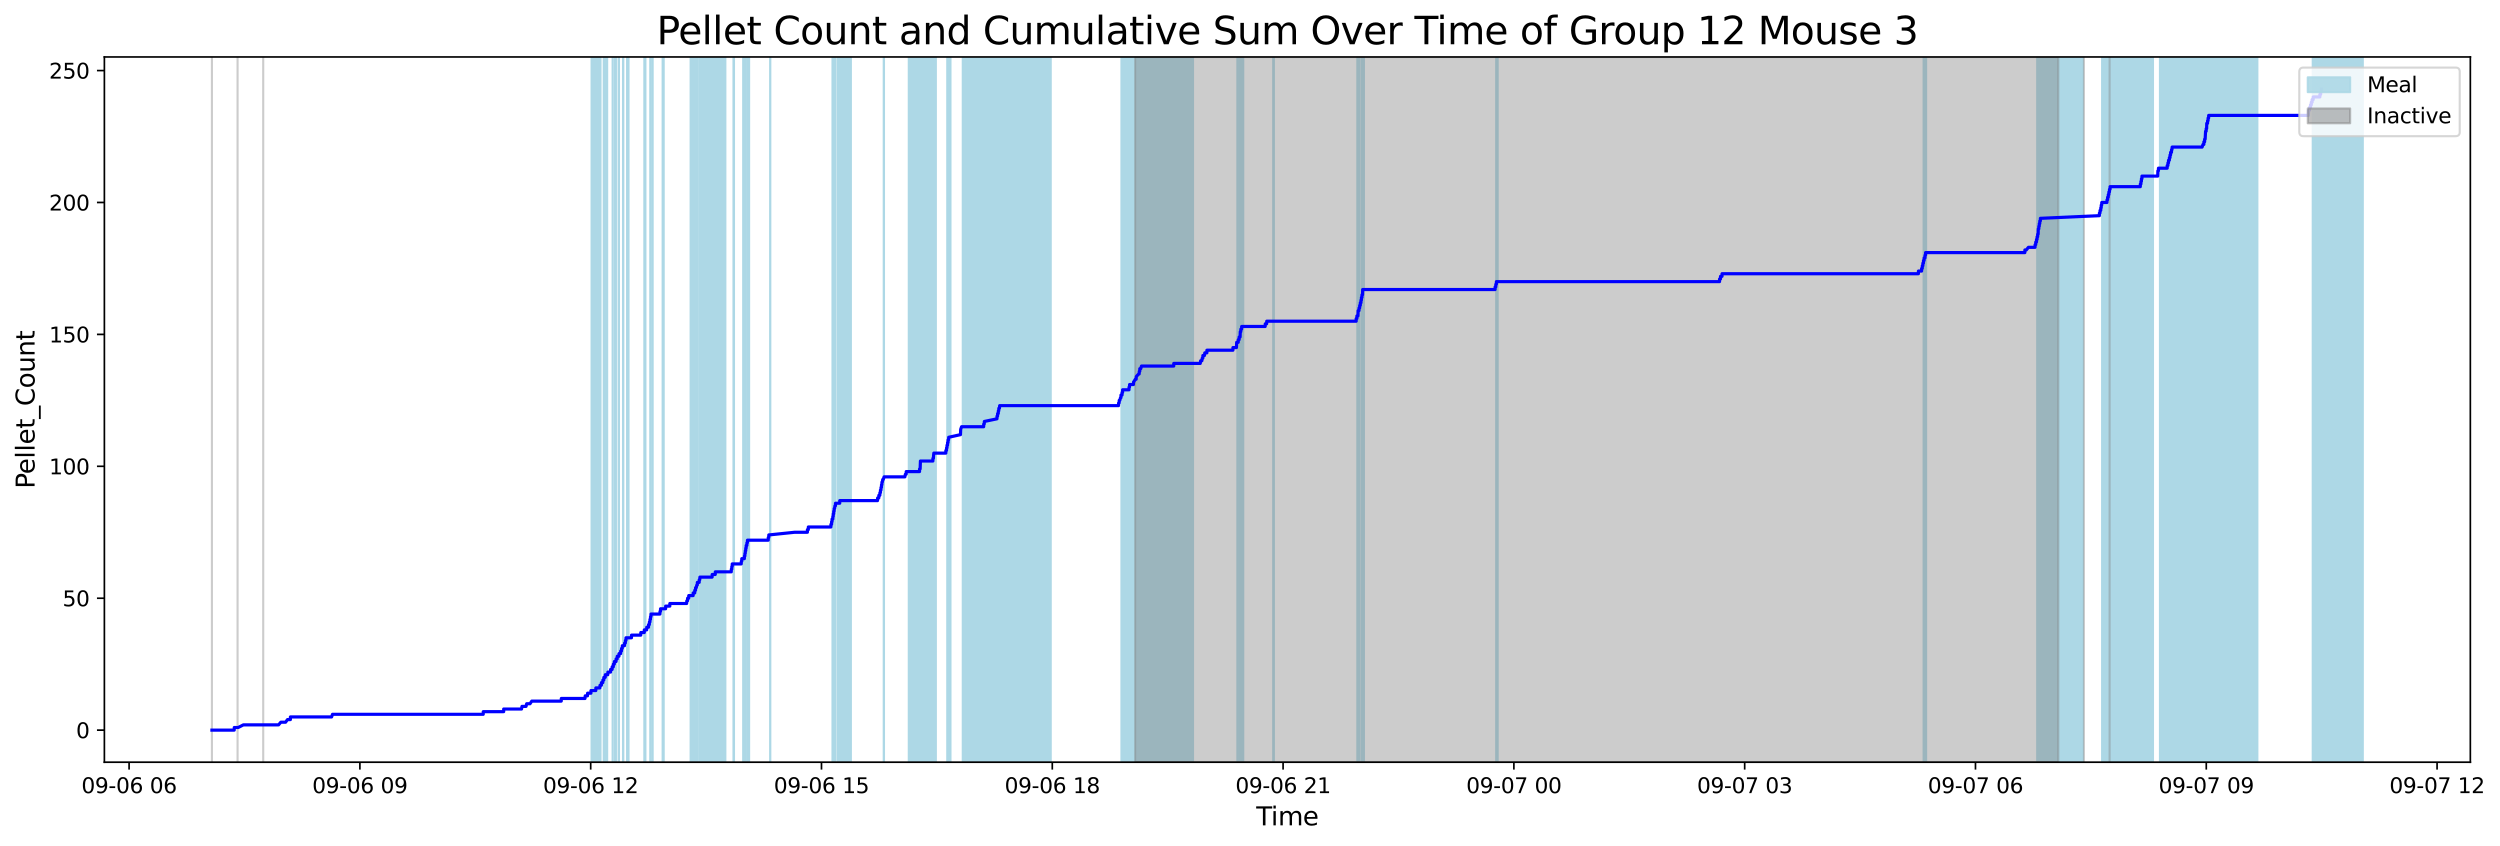 <?xml version="1.0" encoding="utf-8" standalone="no"?>
<!DOCTYPE svg PUBLIC "-//W3C//DTD SVG 1.1//EN"
  "http://www.w3.org/Graphics/SVG/1.1/DTD/svg11.dtd">
<svg xmlns:xlink="http://www.w3.org/1999/xlink" width="1179.227pt" height="399.009pt" viewBox="0 0 1179.227 399.009" xmlns="http://www.w3.org/2000/svg" version="1.1">
 <defs>
  <style type="text/css">*{stroke-linejoin: round; stroke-linecap: butt}</style>
 </defs>
 <g id="figure_1">
  <g id="patch_1">
   <path d="M 0 399.009 
L 1179.227 399.009 
L 1179.227 0 
L 0 0 
z
" style="fill: #ffffff"/>
  </g>
  <g id="axes_1">
   <g id="patch_2">
    <path d="M 49.235 359.517 
L 1165.235 359.517 
L 1165.235 26.877 
L 49.235 26.877 
z
" style="fill: #ffffff"/>
   </g>
   <g id="patch_3">
    <path d="M 283.243 359.517 
L 283.243 26.877 
L 279.048 26.877 
L 279.048 359.517 
z
" clip-path="url(#pb1280415d0)" style="fill: #add8e6; stroke: #add8e6; stroke-linejoin: miter"/>
   </g>
   <g id="patch_4">
    <path d="M 286.386 359.517 
L 286.386 26.877 
L 284.79 26.877 
L 284.79 359.517 
z
" clip-path="url(#pb1280415d0)" style="fill: #add8e6; stroke: #add8e6; stroke-linejoin: miter"/>
   </g>
   <g id="patch_5">
    <path d="M 285.735 359.517 
L 285.735 26.877 
L 285.57 26.877 
L 285.57 359.517 
z
" clip-path="url(#pb1280415d0)" style="fill: #add8e6; stroke: #add8e6; stroke-linejoin: miter"/>
   </g>
   <g id="patch_6">
    <path d="M 289.029 359.517 
L 289.029 26.877 
L 288.973 26.877 
L 288.973 359.517 
z
" clip-path="url(#pb1280415d0)" style="fill: #add8e6; stroke: #add8e6; stroke-linejoin: miter"/>
   </g>
   <g id="patch_7">
    <path d="M 290.057 359.517 
L 290.057 26.877 
L 290.519 26.877 
L 290.519 359.517 
z
" clip-path="url(#pb1280415d0)" style="fill: #add8e6; stroke: #add8e6; stroke-linejoin: miter"/>
   </g>
   <g id="patch_8">
    <path d="M 291.797 359.517 
L 291.797 26.877 
L 291.953 26.877 
L 291.953 359.517 
z
" clip-path="url(#pb1280415d0)" style="fill: #add8e6; stroke: #add8e6; stroke-linejoin: miter"/>
   </g>
   <g id="patch_9">
    <path d="M 293.882 359.517 
L 293.882 26.877 
L 293.999 26.877 
L 293.999 359.517 
z
" clip-path="url(#pb1280415d0)" style="fill: #add8e6; stroke: #add8e6; stroke-linejoin: miter"/>
   </g>
   <g id="patch_10">
    <path d="M 296.46 359.517 
L 296.46 26.877 
L 295.789 26.877 
L 295.789 359.517 
z
" clip-path="url(#pb1280415d0)" style="fill: #add8e6; stroke: #add8e6; stroke-linejoin: miter"/>
   </g>
   <g id="patch_11">
    <path d="M 303.934 359.517 
L 303.934 26.877 
L 304.428 26.877 
L 304.428 359.517 
z
" clip-path="url(#pb1280415d0)" style="fill: #add8e6; stroke: #add8e6; stroke-linejoin: miter"/>
   </g>
   <g id="patch_12">
    <path d="M 306.73 359.517 
L 306.73 26.877 
L 306.926 26.877 
L 306.926 359.517 
z
" clip-path="url(#pb1280415d0)" style="fill: #add8e6; stroke: #add8e6; stroke-linejoin: miter"/>
   </g>
   <g id="patch_13">
    <path d="M 307.847 359.517 
L 307.847 26.877 
L 307.665 26.877 
L 307.665 359.517 
z
" clip-path="url(#pb1280415d0)" style="fill: #add8e6; stroke: #add8e6; stroke-linejoin: miter"/>
   </g>
   <g id="patch_14">
    <path d="M 313.058 359.517 
L 313.058 26.877 
L 312.566 26.877 
L 312.566 359.517 
z
" clip-path="url(#pb1280415d0)" style="fill: #add8e6; stroke: #add8e6; stroke-linejoin: miter"/>
   </g>
   <g id="patch_15">
    <path d="M 329.146 359.517 
L 329.146 26.877 
L 325.763 26.877 
L 325.763 359.517 
z
" clip-path="url(#pb1280415d0)" style="fill: #add8e6; stroke: #add8e6; stroke-linejoin: miter"/>
   </g>
   <g id="patch_16">
    <path d="M 328.372 359.517 
L 328.372 26.877 
L 328.797 26.877 
L 328.797 359.517 
z
" clip-path="url(#pb1280415d0)" style="fill: #add8e6; stroke: #add8e6; stroke-linejoin: miter"/>
   </g>
   <g id="patch_17">
    <path d="M 342.136 359.517 
L 342.136 26.877 
L 330.039 26.877 
L 330.039 359.517 
z
" clip-path="url(#pb1280415d0)" style="fill: #add8e6; stroke: #add8e6; stroke-linejoin: miter"/>
   </g>
   <g id="patch_18">
    <path d="M 345.984 359.517 
L 345.984 26.877 
L 346.204 26.877 
L 346.204 359.517 
z
" clip-path="url(#pb1280415d0)" style="fill: #add8e6; stroke: #add8e6; stroke-linejoin: miter"/>
   </g>
   <g id="patch_19">
    <path d="M 351.45 359.517 
L 351.45 26.877 
L 350.558 26.877 
L 350.558 359.517 
z
" clip-path="url(#pb1280415d0)" style="fill: #add8e6; stroke: #add8e6; stroke-linejoin: miter"/>
   </g>
   <g id="patch_20">
    <path d="M 352.395 359.517 
L 352.395 26.877 
L 353.345 26.877 
L 353.345 359.517 
z
" clip-path="url(#pb1280415d0)" style="fill: #add8e6; stroke: #add8e6; stroke-linejoin: miter"/>
   </g>
   <g id="patch_21">
    <path d="M 363.272 359.517 
L 363.272 26.877 
L 363.342 26.877 
L 363.342 359.517 
z
" clip-path="url(#pb1280415d0)" style="fill: #add8e6; stroke: #add8e6; stroke-linejoin: miter"/>
   </g>
   <g id="patch_22">
    <path d="M 392.681 359.517 
L 392.681 26.877 
L 393.917 26.877 
L 393.917 359.517 
z
" clip-path="url(#pb1280415d0)" style="fill: #add8e6; stroke: #add8e6; stroke-linejoin: miter"/>
   </g>
   <g id="patch_23">
    <path d="M 401.348 359.517 
L 401.348 26.877 
L 395.01 26.877 
L 395.01 359.517 
z
" clip-path="url(#pb1280415d0)" style="fill: #add8e6; stroke: #add8e6; stroke-linejoin: miter"/>
   </g>
   <g id="patch_24">
    <path d="M 416.854 359.517 
L 416.854 26.877 
L 416.96 26.877 
L 416.96 359.517 
z
" clip-path="url(#pb1280415d0)" style="fill: #add8e6; stroke: #add8e6; stroke-linejoin: miter"/>
   </g>
   <g id="patch_25">
    <path d="M 441.425 359.517 
L 441.425 26.877 
L 428.671 26.877 
L 428.671 359.517 
z
" clip-path="url(#pb1280415d0)" style="fill: #add8e6; stroke: #add8e6; stroke-linejoin: miter"/>
   </g>
   <g id="patch_26">
    <path d="M 434.151 359.517 
L 434.151 26.877 
L 434.709 26.877 
L 434.709 359.517 
z
" clip-path="url(#pb1280415d0)" style="fill: #add8e6; stroke: #add8e6; stroke-linejoin: miter"/>
   </g>
   <g id="patch_27">
    <path d="M 440.784 359.517 
L 440.784 26.877 
L 441.072 26.877 
L 441.072 359.517 
z
" clip-path="url(#pb1280415d0)" style="fill: #add8e6; stroke: #add8e6; stroke-linejoin: miter"/>
   </g>
   <g id="patch_28">
    <path d="M 447.967 359.517 
L 447.967 26.877 
L 446.814 26.877 
L 446.814 359.517 
z
" clip-path="url(#pb1280415d0)" style="fill: #add8e6; stroke: #add8e6; stroke-linejoin: miter"/>
   </g>
   <g id="patch_29">
    <path d="M 448.114 359.517 
L 448.114 26.877 
L 448.328 26.877 
L 448.328 359.517 
z
" clip-path="url(#pb1280415d0)" style="fill: #add8e6; stroke: #add8e6; stroke-linejoin: miter"/>
   </g>
   <g id="patch_30">
    <path d="M 478.36 359.517 
L 478.36 26.877 
L 454.128 26.877 
L 454.128 359.517 
z
" clip-path="url(#pb1280415d0)" style="fill: #add8e6; stroke: #add8e6; stroke-linejoin: miter"/>
   </g>
   <g id="patch_31">
    <path d="M 478.582 359.517 
L 478.582 26.877 
L 464.928 26.877 
L 464.928 359.517 
z
" clip-path="url(#pb1280415d0)" style="fill: #add8e6; stroke: #add8e6; stroke-linejoin: miter"/>
   </g>
   <g id="patch_32">
    <path d="M 495.618 359.517 
L 495.618 26.877 
L 471.083 26.877 
L 471.083 359.517 
z
" clip-path="url(#pb1280415d0)" style="fill: #add8e6; stroke: #add8e6; stroke-linejoin: miter"/>
   </g>
   <g id="patch_33">
    <path d="M 472.589 359.517 
L 472.589 26.877 
L 471.802 26.877 
L 471.802 359.517 
z
" clip-path="url(#pb1280415d0)" style="fill: #add8e6; stroke: #add8e6; stroke-linejoin: miter"/>
   </g>
   <g id="patch_34">
    <path d="M 529.035 359.517 
L 529.035 26.877 
L 529.525 26.877 
L 529.525 359.517 
z
" clip-path="url(#pb1280415d0)" style="fill: #add8e6; stroke: #add8e6; stroke-linejoin: miter"/>
   </g>
   <g id="patch_35">
    <path d="M 545.69 359.517 
L 545.69 26.877 
L 529.156 26.877 
L 529.156 359.517 
z
" clip-path="url(#pb1280415d0)" style="fill: #add8e6; stroke: #add8e6; stroke-linejoin: miter"/>
   </g>
   <g id="patch_36">
    <path d="M 529.918 359.517 
L 529.918 26.877 
L 529.969 26.877 
L 529.969 359.517 
z
" clip-path="url(#pb1280415d0)" style="fill: #add8e6; stroke: #add8e6; stroke-linejoin: miter"/>
   </g>
   <g id="patch_37">
    <path d="M 533.833 359.517 
L 533.833 26.877 
L 533.251 26.877 
L 533.251 359.517 
z
" clip-path="url(#pb1280415d0)" style="fill: #add8e6; stroke: #add8e6; stroke-linejoin: miter"/>
   </g>
   <g id="patch_38">
    <path d="M 561.159 359.517 
L 561.159 26.877 
L 536.515 26.877 
L 536.515 359.517 
z
" clip-path="url(#pb1280415d0)" style="fill: #add8e6; stroke: #add8e6; stroke-linejoin: miter"/>
   </g>
   <g id="patch_39">
    <path d="M 562.731 359.517 
L 562.731 26.877 
L 538.551 26.877 
L 538.551 359.517 
z
" clip-path="url(#pb1280415d0)" style="fill: #add8e6; stroke: #add8e6; stroke-linejoin: miter"/>
   </g>
   <g id="patch_40">
    <path d="M 583.666 359.517 
L 583.666 26.877 
L 583.813 26.877 
L 583.813 359.517 
z
" clip-path="url(#pb1280415d0)" style="fill: #add8e6; stroke: #add8e6; stroke-linejoin: miter"/>
   </g>
   <g id="patch_41">
    <path d="M 584.486 359.517 
L 584.486 26.877 
L 585.615 26.877 
L 585.615 359.517 
z
" clip-path="url(#pb1280415d0)" style="fill: #add8e6; stroke: #add8e6; stroke-linejoin: miter"/>
   </g>
   <g id="patch_42">
    <path d="M 586.418 359.517 
L 586.418 26.877 
L 586.27 26.877 
L 586.27 359.517 
z
" clip-path="url(#pb1280415d0)" style="fill: #add8e6; stroke: #add8e6; stroke-linejoin: miter"/>
   </g>
   <g id="patch_43">
    <path d="M 600.562 359.517 
L 600.562 26.877 
L 600.864 26.877 
L 600.864 359.517 
z
" clip-path="url(#pb1280415d0)" style="fill: #add8e6; stroke: #add8e6; stroke-linejoin: miter"/>
   </g>
   <g id="patch_44">
    <path d="M 640.253 359.517 
L 640.253 26.877 
L 640.441 26.877 
L 640.441 359.517 
z
" clip-path="url(#pb1280415d0)" style="fill: #add8e6; stroke: #add8e6; stroke-linejoin: miter"/>
   </g>
   <g id="patch_45">
    <path d="M 641.215 359.517 
L 641.215 26.877 
L 640.943 26.877 
L 640.943 359.517 
z
" clip-path="url(#pb1280415d0)" style="fill: #add8e6; stroke: #add8e6; stroke-linejoin: miter"/>
   </g>
   <g id="patch_46">
    <path d="M 642.249 359.517 
L 642.249 26.877 
L 643.344 26.877 
L 643.344 359.517 
z
" clip-path="url(#pb1280415d0)" style="fill: #add8e6; stroke: #add8e6; stroke-linejoin: miter"/>
   </g>
   <g id="patch_47">
    <path d="M 705.748 359.517 
L 705.748 26.877 
L 706.426 26.877 
L 706.426 359.517 
z
" clip-path="url(#pb1280415d0)" style="fill: #add8e6; stroke: #add8e6; stroke-linejoin: miter"/>
   </g>
   <g id="patch_48">
    <path d="M 907.359 359.517 
L 907.359 26.877 
L 907.544 26.877 
L 907.544 359.517 
z
" clip-path="url(#pb1280415d0)" style="fill: #add8e6; stroke: #add8e6; stroke-linejoin: miter"/>
   </g>
   <g id="patch_49">
    <path d="M 908.153 359.517 
L 908.153 26.877 
L 908.532 26.877 
L 908.532 359.517 
z
" clip-path="url(#pb1280415d0)" style="fill: #add8e6; stroke: #add8e6; stroke-linejoin: miter"/>
   </g>
   <g id="patch_50">
    <path d="M 982.428 359.517 
L 982.428 26.877 
L 960.931 26.877 
L 960.931 359.517 
z
" clip-path="url(#pb1280415d0)" style="fill: #add8e6; stroke: #add8e6; stroke-linejoin: miter"/>
   </g>
   <g id="patch_51">
    <path d="M 961.588 359.517 
L 961.588 26.877 
L 963.213 26.877 
L 963.213 359.517 
z
" clip-path="url(#pb1280415d0)" style="fill: #add8e6; stroke: #add8e6; stroke-linejoin: miter"/>
   </g>
   <g id="patch_52">
    <path d="M 1015.531 359.517 
L 1015.531 26.877 
L 991.574 26.877 
L 991.574 359.517 
z
" clip-path="url(#pb1280415d0)" style="fill: #add8e6; stroke: #add8e6; stroke-linejoin: miter"/>
   </g>
   <g id="patch_53">
    <path d="M 993.026 359.517 
L 993.026 26.877 
L 991.76 26.877 
L 991.76 359.517 
z
" clip-path="url(#pb1280415d0)" style="fill: #add8e6; stroke: #add8e6; stroke-linejoin: miter"/>
   </g>
   <g id="patch_54">
    <path d="M 995.117 359.517 
L 995.117 26.877 
L 994.842 26.877 
L 994.842 359.517 
z
" clip-path="url(#pb1280415d0)" style="fill: #add8e6; stroke: #add8e6; stroke-linejoin: miter"/>
   </g>
   <g id="patch_55">
    <path d="M 995.484 359.517 
L 995.484 26.877 
L 995.506 26.877 
L 995.506 359.517 
z
" clip-path="url(#pb1280415d0)" style="fill: #add8e6; stroke: #add8e6; stroke-linejoin: miter"/>
   </g>
   <g id="patch_56">
    <path d="M 1010.539 359.517 
L 1010.539 26.877 
L 1010.745 26.877 
L 1010.745 359.517 
z
" clip-path="url(#pb1280415d0)" style="fill: #add8e6; stroke: #add8e6; stroke-linejoin: miter"/>
   </g>
   <g id="patch_57">
    <path d="M 1043.423 359.517 
L 1043.423 26.877 
L 1018.833 26.877 
L 1018.833 359.517 
z
" clip-path="url(#pb1280415d0)" style="fill: #add8e6; stroke: #add8e6; stroke-linejoin: miter"/>
   </g>
   <g id="patch_58">
    <path d="M 1022.956 359.517 
L 1022.956 26.877 
L 1024.881 26.877 
L 1024.881 359.517 
z
" clip-path="url(#pb1280415d0)" style="fill: #add8e6; stroke: #add8e6; stroke-linejoin: miter"/>
   </g>
   <g id="patch_59">
    <path d="M 1064.772 359.517 
L 1064.772 26.877 
L 1040.638 26.877 
L 1040.638 359.517 
z
" clip-path="url(#pb1280415d0)" style="fill: #add8e6; stroke: #add8e6; stroke-linejoin: miter"/>
   </g>
   <g id="patch_60">
    <path d="M 1041.524 359.517 
L 1041.524 26.877 
L 1041.272 26.877 
L 1041.272 359.517 
z
" clip-path="url(#pb1280415d0)" style="fill: #add8e6; stroke: #add8e6; stroke-linejoin: miter"/>
   </g>
   <g id="patch_61">
    <path d="M 1041.955 359.517 
L 1041.955 26.877 
L 1042.142 26.877 
L 1042.142 359.517 
z
" clip-path="url(#pb1280415d0)" style="fill: #add8e6; stroke: #add8e6; stroke-linejoin: miter"/>
   </g>
   <g id="patch_62">
    <path d="M 1114.508 359.517 
L 1114.508 26.877 
L 1090.898 26.877 
L 1090.898 359.517 
z
" clip-path="url(#pb1280415d0)" style="fill: #add8e6; stroke: #add8e6; stroke-linejoin: miter"/>
   </g>
   <g id="patch_63">
    <path d="M 1105.159 359.517 
L 1105.159 26.877 
L 1095.16 26.877 
L 1095.16 359.517 
z
" clip-path="url(#pb1280415d0)" style="fill: #add8e6; stroke: #add8e6; stroke-linejoin: miter"/>
   </g>
   <g id="patch_64">
    <path d="M 1096.593 359.517 
L 1096.593 26.877 
L 1095.799 26.877 
L 1095.799 359.517 
z
" clip-path="url(#pb1280415d0)" style="fill: #add8e6; stroke: #add8e6; stroke-linejoin: miter"/>
   </g>
   <g id="patch_65">
    <path d="M 99.962 26.877 
L 99.962 26.877 
L 99.962 359.517 
" clip-path="url(#pb1280415d0)" style="fill: #808080; opacity: 0.4; stroke: #808080; stroke-linejoin: miter"/>
   </g>
   <g id="patch_66">
    <path d="M 112.058 26.877 
L 112.058 26.877 
L 112.058 359.517 
" clip-path="url(#pb1280415d0)" style="fill: #808080; opacity: 0.4; stroke: #808080; stroke-linejoin: miter"/>
   </g>
   <g id="patch_67">
    <path d="M 124.155 26.877 
L 124.155 26.877 
L 124.155 359.517 
" clip-path="url(#pb1280415d0)" style="fill: #808080; opacity: 0.4; stroke: #808080; stroke-linejoin: miter"/>
   </g>
   <g id="patch_68">
    <path d="M 535.424 359.517 
L 535.424 26.877 
L 970.886 26.877 
L 970.886 359.517 
z
" clip-path="url(#pb1280415d0)" style="fill: #808080; opacity: 0.4; stroke: #808080; stroke-linejoin: miter"/>
   </g>
   <g id="patch_69">
    <path d="M 982.982 26.877 
L 982.982 26.877 
L 982.982 359.517 
" clip-path="url(#pb1280415d0)" style="fill: #808080; opacity: 0.4; stroke: #808080; stroke-linejoin: miter"/>
   </g>
   <g id="patch_70">
    <path d="M 995.078 26.877 
L 995.078 26.877 
L 995.078 359.517 
" clip-path="url(#pb1280415d0)" style="fill: #808080; opacity: 0.4; stroke: #808080; stroke-linejoin: miter"/>
   </g>
   <g id="matplotlib.axis_1">
    <g id="xtick_1">
     <g id="line2d_1">
      <defs>
       <path id="m70a728e464" d="M 0 0 
L 0 3.5 
" style="stroke: #000000; stroke-width: 0.8"/>
      </defs>
      <g>
       <use xlink:href="#m70a728e464" x="60.892" y="359.517" style="stroke: #000000; stroke-width: 0.8"/>
      </g>
     </g>
     <g id="text_1">
      <!-- 09-06 06 -->
      <g transform="translate(38.411 374.116) scale(0.1 -0.1)">
       <defs>
        <path id="DejaVuSans-30" d="M 2034 4250 
Q 1547 4250 1301 3770 
Q 1056 3291 1056 2328 
Q 1056 1369 1301 889 
Q 1547 409 2034 409 
Q 2525 409 2770 889 
Q 3016 1369 3016 2328 
Q 3016 3291 2770 3770 
Q 2525 4250 2034 4250 
z
M 2034 4750 
Q 2819 4750 3233 4129 
Q 3647 3509 3647 2328 
Q 3647 1150 3233 529 
Q 2819 -91 2034 -91 
Q 1250 -91 836 529 
Q 422 1150 422 2328 
Q 422 3509 836 4129 
Q 1250 4750 2034 4750 
z
" transform="scale(0.016)"/>
        <path id="DejaVuSans-39" d="M 703 97 
L 703 672 
Q 941 559 1184 500 
Q 1428 441 1663 441 
Q 2288 441 2617 861 
Q 2947 1281 2994 2138 
Q 2813 1869 2534 1725 
Q 2256 1581 1919 1581 
Q 1219 1581 811 2004 
Q 403 2428 403 3163 
Q 403 3881 828 4315 
Q 1253 4750 1959 4750 
Q 2769 4750 3195 4129 
Q 3622 3509 3622 2328 
Q 3622 1225 3098 567 
Q 2575 -91 1691 -91 
Q 1453 -91 1209 -44 
Q 966 3 703 97 
z
M 1959 2075 
Q 2384 2075 2632 2365 
Q 2881 2656 2881 3163 
Q 2881 3666 2632 3958 
Q 2384 4250 1959 4250 
Q 1534 4250 1286 3958 
Q 1038 3666 1038 3163 
Q 1038 2656 1286 2365 
Q 1534 2075 1959 2075 
z
" transform="scale(0.016)"/>
        <path id="DejaVuSans-2d" d="M 313 2009 
L 1997 2009 
L 1997 1497 
L 313 1497 
L 313 2009 
z
" transform="scale(0.016)"/>
        <path id="DejaVuSans-36" d="M 2113 2584 
Q 1688 2584 1439 2293 
Q 1191 2003 1191 1497 
Q 1191 994 1439 701 
Q 1688 409 2113 409 
Q 2538 409 2786 701 
Q 3034 994 3034 1497 
Q 3034 2003 2786 2293 
Q 2538 2584 2113 2584 
z
M 3366 4563 
L 3366 3988 
Q 3128 4100 2886 4159 
Q 2644 4219 2406 4219 
Q 1781 4219 1451 3797 
Q 1122 3375 1075 2522 
Q 1259 2794 1537 2939 
Q 1816 3084 2150 3084 
Q 2853 3084 3261 2657 
Q 3669 2231 3669 1497 
Q 3669 778 3244 343 
Q 2819 -91 2113 -91 
Q 1303 -91 875 529 
Q 447 1150 447 2328 
Q 447 3434 972 4092 
Q 1497 4750 2381 4750 
Q 2619 4750 2861 4703 
Q 3103 4656 3366 4563 
z
" transform="scale(0.016)"/>
        <path id="DejaVuSans-20" transform="scale(0.016)"/>
       </defs>
       <use xlink:href="#DejaVuSans-30"/>
       <use xlink:href="#DejaVuSans-39" x="63.623"/>
       <use xlink:href="#DejaVuSans-2d" x="127.246"/>
       <use xlink:href="#DejaVuSans-30" x="163.33"/>
       <use xlink:href="#DejaVuSans-36" x="226.953"/>
       <use xlink:href="#DejaVuSans-20" x="290.576"/>
       <use xlink:href="#DejaVuSans-30" x="322.363"/>
       <use xlink:href="#DejaVuSans-36" x="385.986"/>
      </g>
     </g>
    </g>
    <g id="xtick_2">
     <g id="line2d_2">
      <g>
       <use xlink:href="#m70a728e464" x="169.757" y="359.517" style="stroke: #000000; stroke-width: 0.8"/>
      </g>
     </g>
     <g id="text_2">
      <!-- 09-06 09 -->
      <g transform="translate(147.277 374.116) scale(0.1 -0.1)">
       <use xlink:href="#DejaVuSans-30"/>
       <use xlink:href="#DejaVuSans-39" x="63.623"/>
       <use xlink:href="#DejaVuSans-2d" x="127.246"/>
       <use xlink:href="#DejaVuSans-30" x="163.33"/>
       <use xlink:href="#DejaVuSans-36" x="226.953"/>
       <use xlink:href="#DejaVuSans-20" x="290.576"/>
       <use xlink:href="#DejaVuSans-30" x="322.363"/>
       <use xlink:href="#DejaVuSans-39" x="385.986"/>
      </g>
     </g>
    </g>
    <g id="xtick_3">
     <g id="line2d_3">
      <g>
       <use xlink:href="#m70a728e464" x="278.623" y="359.517" style="stroke: #000000; stroke-width: 0.8"/>
      </g>
     </g>
     <g id="text_3">
      <!-- 09-06 12 -->
      <g transform="translate(256.142 374.116) scale(0.1 -0.1)">
       <defs>
        <path id="DejaVuSans-31" d="M 794 531 
L 1825 531 
L 1825 4091 
L 703 3866 
L 703 4441 
L 1819 4666 
L 2450 4666 
L 2450 531 
L 3481 531 
L 3481 0 
L 794 0 
L 794 531 
z
" transform="scale(0.016)"/>
        <path id="DejaVuSans-32" d="M 1228 531 
L 3431 531 
L 3431 0 
L 469 0 
L 469 531 
Q 828 903 1448 1529 
Q 2069 2156 2228 2338 
Q 2531 2678 2651 2914 
Q 2772 3150 2772 3378 
Q 2772 3750 2511 3984 
Q 2250 4219 1831 4219 
Q 1534 4219 1204 4116 
Q 875 4013 500 3803 
L 500 4441 
Q 881 4594 1212 4672 
Q 1544 4750 1819 4750 
Q 2544 4750 2975 4387 
Q 3406 4025 3406 3419 
Q 3406 3131 3298 2873 
Q 3191 2616 2906 2266 
Q 2828 2175 2409 1742 
Q 1991 1309 1228 531 
z
" transform="scale(0.016)"/>
       </defs>
       <use xlink:href="#DejaVuSans-30"/>
       <use xlink:href="#DejaVuSans-39" x="63.623"/>
       <use xlink:href="#DejaVuSans-2d" x="127.246"/>
       <use xlink:href="#DejaVuSans-30" x="163.33"/>
       <use xlink:href="#DejaVuSans-36" x="226.953"/>
       <use xlink:href="#DejaVuSans-20" x="290.576"/>
       <use xlink:href="#DejaVuSans-31" x="322.363"/>
       <use xlink:href="#DejaVuSans-32" x="385.986"/>
      </g>
     </g>
    </g>
    <g id="xtick_4">
     <g id="line2d_4">
      <g>
       <use xlink:href="#m70a728e464" x="387.488" y="359.517" style="stroke: #000000; stroke-width: 0.8"/>
      </g>
     </g>
     <g id="text_4">
      <!-- 09-06 15 -->
      <g transform="translate(365.008 374.116) scale(0.1 -0.1)">
       <defs>
        <path id="DejaVuSans-35" d="M 691 4666 
L 3169 4666 
L 3169 4134 
L 1269 4134 
L 1269 2991 
Q 1406 3038 1543 3061 
Q 1681 3084 1819 3084 
Q 2600 3084 3056 2656 
Q 3513 2228 3513 1497 
Q 3513 744 3044 326 
Q 2575 -91 1722 -91 
Q 1428 -91 1123 -41 
Q 819 9 494 109 
L 494 744 
Q 775 591 1075 516 
Q 1375 441 1709 441 
Q 2250 441 2565 725 
Q 2881 1009 2881 1497 
Q 2881 1984 2565 2268 
Q 2250 2553 1709 2553 
Q 1456 2553 1204 2497 
Q 953 2441 691 2322 
L 691 4666 
z
" transform="scale(0.016)"/>
       </defs>
       <use xlink:href="#DejaVuSans-30"/>
       <use xlink:href="#DejaVuSans-39" x="63.623"/>
       <use xlink:href="#DejaVuSans-2d" x="127.246"/>
       <use xlink:href="#DejaVuSans-30" x="163.33"/>
       <use xlink:href="#DejaVuSans-36" x="226.953"/>
       <use xlink:href="#DejaVuSans-20" x="290.576"/>
       <use xlink:href="#DejaVuSans-31" x="322.363"/>
       <use xlink:href="#DejaVuSans-35" x="385.986"/>
      </g>
     </g>
    </g>
    <g id="xtick_5">
     <g id="line2d_5">
      <g>
       <use xlink:href="#m70a728e464" x="496.354" y="359.517" style="stroke: #000000; stroke-width: 0.8"/>
      </g>
     </g>
     <g id="text_5">
      <!-- 09-06 18 -->
      <g transform="translate(473.873 374.116) scale(0.1 -0.1)">
       <defs>
        <path id="DejaVuSans-38" d="M 2034 2216 
Q 1584 2216 1326 1975 
Q 1069 1734 1069 1313 
Q 1069 891 1326 650 
Q 1584 409 2034 409 
Q 2484 409 2743 651 
Q 3003 894 3003 1313 
Q 3003 1734 2745 1975 
Q 2488 2216 2034 2216 
z
M 1403 2484 
Q 997 2584 770 2862 
Q 544 3141 544 3541 
Q 544 4100 942 4425 
Q 1341 4750 2034 4750 
Q 2731 4750 3128 4425 
Q 3525 4100 3525 3541 
Q 3525 3141 3298 2862 
Q 3072 2584 2669 2484 
Q 3125 2378 3379 2068 
Q 3634 1759 3634 1313 
Q 3634 634 3220 271 
Q 2806 -91 2034 -91 
Q 1263 -91 848 271 
Q 434 634 434 1313 
Q 434 1759 690 2068 
Q 947 2378 1403 2484 
z
M 1172 3481 
Q 1172 3119 1398 2916 
Q 1625 2713 2034 2713 
Q 2441 2713 2670 2916 
Q 2900 3119 2900 3481 
Q 2900 3844 2670 4047 
Q 2441 4250 2034 4250 
Q 1625 4250 1398 4047 
Q 1172 3844 1172 3481 
z
" transform="scale(0.016)"/>
       </defs>
       <use xlink:href="#DejaVuSans-30"/>
       <use xlink:href="#DejaVuSans-39" x="63.623"/>
       <use xlink:href="#DejaVuSans-2d" x="127.246"/>
       <use xlink:href="#DejaVuSans-30" x="163.33"/>
       <use xlink:href="#DejaVuSans-36" x="226.953"/>
       <use xlink:href="#DejaVuSans-20" x="290.576"/>
       <use xlink:href="#DejaVuSans-31" x="322.363"/>
       <use xlink:href="#DejaVuSans-38" x="385.986"/>
      </g>
     </g>
    </g>
    <g id="xtick_6">
     <g id="line2d_6">
      <g>
       <use xlink:href="#m70a728e464" x="605.219" y="359.517" style="stroke: #000000; stroke-width: 0.8"/>
      </g>
     </g>
     <g id="text_6">
      <!-- 09-06 21 -->
      <g transform="translate(582.739 374.116) scale(0.1 -0.1)">
       <use xlink:href="#DejaVuSans-30"/>
       <use xlink:href="#DejaVuSans-39" x="63.623"/>
       <use xlink:href="#DejaVuSans-2d" x="127.246"/>
       <use xlink:href="#DejaVuSans-30" x="163.33"/>
       <use xlink:href="#DejaVuSans-36" x="226.953"/>
       <use xlink:href="#DejaVuSans-20" x="290.576"/>
       <use xlink:href="#DejaVuSans-32" x="322.363"/>
       <use xlink:href="#DejaVuSans-31" x="385.986"/>
      </g>
     </g>
    </g>
    <g id="xtick_7">
     <g id="line2d_7">
      <g>
       <use xlink:href="#m70a728e464" x="714.084" y="359.517" style="stroke: #000000; stroke-width: 0.8"/>
      </g>
     </g>
     <g id="text_7">
      <!-- 09-07 00 -->
      <g transform="translate(691.604 374.116) scale(0.1 -0.1)">
       <defs>
        <path id="DejaVuSans-37" d="M 525 4666 
L 3525 4666 
L 3525 4397 
L 1831 0 
L 1172 0 
L 2766 4134 
L 525 4134 
L 525 4666 
z
" transform="scale(0.016)"/>
       </defs>
       <use xlink:href="#DejaVuSans-30"/>
       <use xlink:href="#DejaVuSans-39" x="63.623"/>
       <use xlink:href="#DejaVuSans-2d" x="127.246"/>
       <use xlink:href="#DejaVuSans-30" x="163.33"/>
       <use xlink:href="#DejaVuSans-37" x="226.953"/>
       <use xlink:href="#DejaVuSans-20" x="290.576"/>
       <use xlink:href="#DejaVuSans-30" x="322.363"/>
       <use xlink:href="#DejaVuSans-30" x="385.986"/>
      </g>
     </g>
    </g>
    <g id="xtick_8">
     <g id="line2d_8">
      <g>
       <use xlink:href="#m70a728e464" x="822.95" y="359.517" style="stroke: #000000; stroke-width: 0.8"/>
      </g>
     </g>
     <g id="text_8">
      <!-- 09-07 03 -->
      <g transform="translate(800.469 374.116) scale(0.1 -0.1)">
       <defs>
        <path id="DejaVuSans-33" d="M 2597 2516 
Q 3050 2419 3304 2112 
Q 3559 1806 3559 1356 
Q 3559 666 3084 287 
Q 2609 -91 1734 -91 
Q 1441 -91 1130 -33 
Q 819 25 488 141 
L 488 750 
Q 750 597 1062 519 
Q 1375 441 1716 441 
Q 2309 441 2620 675 
Q 2931 909 2931 1356 
Q 2931 1769 2642 2001 
Q 2353 2234 1838 2234 
L 1294 2234 
L 1294 2753 
L 1863 2753 
Q 2328 2753 2575 2939 
Q 2822 3125 2822 3475 
Q 2822 3834 2567 4026 
Q 2313 4219 1838 4219 
Q 1578 4219 1281 4162 
Q 984 4106 628 3988 
L 628 4550 
Q 988 4650 1302 4700 
Q 1616 4750 1894 4750 
Q 2613 4750 3031 4423 
Q 3450 4097 3450 3541 
Q 3450 3153 3228 2886 
Q 3006 2619 2597 2516 
z
" transform="scale(0.016)"/>
       </defs>
       <use xlink:href="#DejaVuSans-30"/>
       <use xlink:href="#DejaVuSans-39" x="63.623"/>
       <use xlink:href="#DejaVuSans-2d" x="127.246"/>
       <use xlink:href="#DejaVuSans-30" x="163.33"/>
       <use xlink:href="#DejaVuSans-37" x="226.953"/>
       <use xlink:href="#DejaVuSans-20" x="290.576"/>
       <use xlink:href="#DejaVuSans-30" x="322.363"/>
       <use xlink:href="#DejaVuSans-33" x="385.986"/>
      </g>
     </g>
    </g>
    <g id="xtick_9">
     <g id="line2d_9">
      <g>
       <use xlink:href="#m70a728e464" x="931.815" y="359.517" style="stroke: #000000; stroke-width: 0.8"/>
      </g>
     </g>
     <g id="text_9">
      <!-- 09-07 06 -->
      <g transform="translate(909.335 374.116) scale(0.1 -0.1)">
       <use xlink:href="#DejaVuSans-30"/>
       <use xlink:href="#DejaVuSans-39" x="63.623"/>
       <use xlink:href="#DejaVuSans-2d" x="127.246"/>
       <use xlink:href="#DejaVuSans-30" x="163.33"/>
       <use xlink:href="#DejaVuSans-37" x="226.953"/>
       <use xlink:href="#DejaVuSans-20" x="290.576"/>
       <use xlink:href="#DejaVuSans-30" x="322.363"/>
       <use xlink:href="#DejaVuSans-36" x="385.986"/>
      </g>
     </g>
    </g>
    <g id="xtick_10">
     <g id="line2d_10">
      <g>
       <use xlink:href="#m70a728e464" x="1040.681" y="359.517" style="stroke: #000000; stroke-width: 0.8"/>
      </g>
     </g>
     <g id="text_10">
      <!-- 09-07 09 -->
      <g transform="translate(1018.2 374.116) scale(0.1 -0.1)">
       <use xlink:href="#DejaVuSans-30"/>
       <use xlink:href="#DejaVuSans-39" x="63.623"/>
       <use xlink:href="#DejaVuSans-2d" x="127.246"/>
       <use xlink:href="#DejaVuSans-30" x="163.33"/>
       <use xlink:href="#DejaVuSans-37" x="226.953"/>
       <use xlink:href="#DejaVuSans-20" x="290.576"/>
       <use xlink:href="#DejaVuSans-30" x="322.363"/>
       <use xlink:href="#DejaVuSans-39" x="385.986"/>
      </g>
     </g>
    </g>
    <g id="xtick_11">
     <g id="line2d_11">
      <g>
       <use xlink:href="#m70a728e464" x="1149.546" y="359.517" style="stroke: #000000; stroke-width: 0.8"/>
      </g>
     </g>
     <g id="text_11">
      <!-- 09-07 12 -->
      <g transform="translate(1127.066 374.116) scale(0.1 -0.1)">
       <use xlink:href="#DejaVuSans-30"/>
       <use xlink:href="#DejaVuSans-39" x="63.623"/>
       <use xlink:href="#DejaVuSans-2d" x="127.246"/>
       <use xlink:href="#DejaVuSans-30" x="163.33"/>
       <use xlink:href="#DejaVuSans-37" x="226.953"/>
       <use xlink:href="#DejaVuSans-20" x="290.576"/>
       <use xlink:href="#DejaVuSans-31" x="322.363"/>
       <use xlink:href="#DejaVuSans-32" x="385.986"/>
      </g>
     </g>
    </g>
    <g id="text_12">
     <!-- Time -->
     <g transform="translate(592.555 389.313) scale(0.12 -0.12)">
      <defs>
       <path id="DejaVuSans-54" d="M -19 4666 
L 3928 4666 
L 3928 4134 
L 2272 4134 
L 2272 0 
L 1638 0 
L 1638 4134 
L -19 4134 
L -19 4666 
z
" transform="scale(0.016)"/>
       <path id="DejaVuSans-69" d="M 603 3500 
L 1178 3500 
L 1178 0 
L 603 0 
L 603 3500 
z
M 603 4863 
L 1178 4863 
L 1178 4134 
L 603 4134 
L 603 4863 
z
" transform="scale(0.016)"/>
       <path id="DejaVuSans-6d" d="M 3328 2828 
Q 3544 3216 3844 3400 
Q 4144 3584 4550 3584 
Q 5097 3584 5394 3201 
Q 5691 2819 5691 2113 
L 5691 0 
L 5113 0 
L 5113 2094 
Q 5113 2597 4934 2840 
Q 4756 3084 4391 3084 
Q 3944 3084 3684 2787 
Q 3425 2491 3425 1978 
L 3425 0 
L 2847 0 
L 2847 2094 
Q 2847 2600 2669 2842 
Q 2491 3084 2119 3084 
Q 1678 3084 1418 2786 
Q 1159 2488 1159 1978 
L 1159 0 
L 581 0 
L 581 3500 
L 1159 3500 
L 1159 2956 
Q 1356 3278 1631 3431 
Q 1906 3584 2284 3584 
Q 2666 3584 2933 3390 
Q 3200 3197 3328 2828 
z
" transform="scale(0.016)"/>
       <path id="DejaVuSans-65" d="M 3597 1894 
L 3597 1613 
L 953 1613 
Q 991 1019 1311 708 
Q 1631 397 2203 397 
Q 2534 397 2845 478 
Q 3156 559 3463 722 
L 3463 178 
Q 3153 47 2828 -22 
Q 2503 -91 2169 -91 
Q 1331 -91 842 396 
Q 353 884 353 1716 
Q 353 2575 817 3079 
Q 1281 3584 2069 3584 
Q 2775 3584 3186 3129 
Q 3597 2675 3597 1894 
z
M 3022 2063 
Q 3016 2534 2758 2815 
Q 2500 3097 2075 3097 
Q 1594 3097 1305 2825 
Q 1016 2553 972 2059 
L 3022 2063 
z
" transform="scale(0.016)"/>
      </defs>
      <use xlink:href="#DejaVuSans-54"/>
      <use xlink:href="#DejaVuSans-69" x="57.959"/>
      <use xlink:href="#DejaVuSans-6d" x="85.742"/>
      <use xlink:href="#DejaVuSans-65" x="183.154"/>
     </g>
    </g>
   </g>
   <g id="matplotlib.axis_2">
    <g id="ytick_1">
     <g id="line2d_12">
      <defs>
       <path id="me386696da9" d="M 0 0 
L -3.5 0 
" style="stroke: #000000; stroke-width: 0.8"/>
      </defs>
      <g>
       <use xlink:href="#me386696da9" x="49.235" y="344.397" style="stroke: #000000; stroke-width: 0.8"/>
      </g>
     </g>
     <g id="text_13">
      <!-- 0 -->
      <g transform="translate(35.873 348.196) scale(0.1 -0.1)">
       <use xlink:href="#DejaVuSans-30"/>
      </g>
     </g>
    </g>
    <g id="ytick_2">
     <g id="line2d_13">
      <g>
       <use xlink:href="#me386696da9" x="49.235" y="282.175" style="stroke: #000000; stroke-width: 0.8"/>
      </g>
     </g>
     <g id="text_14">
      <!-- 50 -->
      <g transform="translate(29.51 285.974) scale(0.1 -0.1)">
       <use xlink:href="#DejaVuSans-35"/>
       <use xlink:href="#DejaVuSans-30" x="63.623"/>
      </g>
     </g>
    </g>
    <g id="ytick_3">
     <g id="line2d_14">
      <g>
       <use xlink:href="#me386696da9" x="49.235" y="219.953" style="stroke: #000000; stroke-width: 0.8"/>
      </g>
     </g>
     <g id="text_15">
      <!-- 100 -->
      <g transform="translate(23.148 223.752) scale(0.1 -0.1)">
       <use xlink:href="#DejaVuSans-31"/>
       <use xlink:href="#DejaVuSans-30" x="63.623"/>
       <use xlink:href="#DejaVuSans-30" x="127.246"/>
      </g>
     </g>
    </g>
    <g id="ytick_4">
     <g id="line2d_15">
      <g>
       <use xlink:href="#me386696da9" x="49.235" y="157.731" style="stroke: #000000; stroke-width: 0.8"/>
      </g>
     </g>
     <g id="text_16">
      <!-- 150 -->
      <g transform="translate(23.148 161.53) scale(0.1 -0.1)">
       <use xlink:href="#DejaVuSans-31"/>
       <use xlink:href="#DejaVuSans-35" x="63.623"/>
       <use xlink:href="#DejaVuSans-30" x="127.246"/>
      </g>
     </g>
    </g>
    <g id="ytick_5">
     <g id="line2d_16">
      <g>
       <use xlink:href="#me386696da9" x="49.235" y="95.508" style="stroke: #000000; stroke-width: 0.8"/>
      </g>
     </g>
     <g id="text_17">
      <!-- 200 -->
      <g transform="translate(23.148 99.308) scale(0.1 -0.1)">
       <use xlink:href="#DejaVuSans-32"/>
       <use xlink:href="#DejaVuSans-30" x="63.623"/>
       <use xlink:href="#DejaVuSans-30" x="127.246"/>
      </g>
     </g>
    </g>
    <g id="ytick_6">
     <g id="line2d_17">
      <g>
       <use xlink:href="#me386696da9" x="49.235" y="33.286" style="stroke: #000000; stroke-width: 0.8"/>
      </g>
     </g>
     <g id="text_18">
      <!-- 250 -->
      <g transform="translate(23.148 37.085) scale(0.1 -0.1)">
       <use xlink:href="#DejaVuSans-32"/>
       <use xlink:href="#DejaVuSans-35" x="63.623"/>
       <use xlink:href="#DejaVuSans-30" x="127.246"/>
      </g>
     </g>
    </g>
    <g id="text_19">
     <!-- Pellet_Count -->
     <g transform="translate(16.318 230.485) rotate(-90) scale(0.12 -0.12)">
      <defs>
       <path id="DejaVuSans-50" d="M 1259 4147 
L 1259 2394 
L 2053 2394 
Q 2494 2394 2734 2622 
Q 2975 2850 2975 3272 
Q 2975 3691 2734 3919 
Q 2494 4147 2053 4147 
L 1259 4147 
z
M 628 4666 
L 2053 4666 
Q 2838 4666 3239 4311 
Q 3641 3956 3641 3272 
Q 3641 2581 3239 2228 
Q 2838 1875 2053 1875 
L 1259 1875 
L 1259 0 
L 628 0 
L 628 4666 
z
" transform="scale(0.016)"/>
       <path id="DejaVuSans-6c" d="M 603 4863 
L 1178 4863 
L 1178 0 
L 603 0 
L 603 4863 
z
" transform="scale(0.016)"/>
       <path id="DejaVuSans-74" d="M 1172 4494 
L 1172 3500 
L 2356 3500 
L 2356 3053 
L 1172 3053 
L 1172 1153 
Q 1172 725 1289 603 
Q 1406 481 1766 481 
L 2356 481 
L 2356 0 
L 1766 0 
Q 1100 0 847 248 
Q 594 497 594 1153 
L 594 3053 
L 172 3053 
L 172 3500 
L 594 3500 
L 594 4494 
L 1172 4494 
z
" transform="scale(0.016)"/>
       <path id="DejaVuSans-5f" d="M 3263 -1063 
L 3263 -1509 
L -63 -1509 
L -63 -1063 
L 3263 -1063 
z
" transform="scale(0.016)"/>
       <path id="DejaVuSans-43" d="M 4122 4306 
L 4122 3641 
Q 3803 3938 3442 4084 
Q 3081 4231 2675 4231 
Q 1875 4231 1450 3742 
Q 1025 3253 1025 2328 
Q 1025 1406 1450 917 
Q 1875 428 2675 428 
Q 3081 428 3442 575 
Q 3803 722 4122 1019 
L 4122 359 
Q 3791 134 3420 21 
Q 3050 -91 2638 -91 
Q 1578 -91 968 557 
Q 359 1206 359 2328 
Q 359 3453 968 4101 
Q 1578 4750 2638 4750 
Q 3056 4750 3426 4639 
Q 3797 4528 4122 4306 
z
" transform="scale(0.016)"/>
       <path id="DejaVuSans-6f" d="M 1959 3097 
Q 1497 3097 1228 2736 
Q 959 2375 959 1747 
Q 959 1119 1226 758 
Q 1494 397 1959 397 
Q 2419 397 2687 759 
Q 2956 1122 2956 1747 
Q 2956 2369 2687 2733 
Q 2419 3097 1959 3097 
z
M 1959 3584 
Q 2709 3584 3137 3096 
Q 3566 2609 3566 1747 
Q 3566 888 3137 398 
Q 2709 -91 1959 -91 
Q 1206 -91 779 398 
Q 353 888 353 1747 
Q 353 2609 779 3096 
Q 1206 3584 1959 3584 
z
" transform="scale(0.016)"/>
       <path id="DejaVuSans-75" d="M 544 1381 
L 544 3500 
L 1119 3500 
L 1119 1403 
Q 1119 906 1312 657 
Q 1506 409 1894 409 
Q 2359 409 2629 706 
Q 2900 1003 2900 1516 
L 2900 3500 
L 3475 3500 
L 3475 0 
L 2900 0 
L 2900 538 
Q 2691 219 2414 64 
Q 2138 -91 1772 -91 
Q 1169 -91 856 284 
Q 544 659 544 1381 
z
M 1991 3584 
L 1991 3584 
z
" transform="scale(0.016)"/>
       <path id="DejaVuSans-6e" d="M 3513 2113 
L 3513 0 
L 2938 0 
L 2938 2094 
Q 2938 2591 2744 2837 
Q 2550 3084 2163 3084 
Q 1697 3084 1428 2787 
Q 1159 2491 1159 1978 
L 1159 0 
L 581 0 
L 581 3500 
L 1159 3500 
L 1159 2956 
Q 1366 3272 1645 3428 
Q 1925 3584 2291 3584 
Q 2894 3584 3203 3211 
Q 3513 2838 3513 2113 
z
" transform="scale(0.016)"/>
      </defs>
      <use xlink:href="#DejaVuSans-50"/>
      <use xlink:href="#DejaVuSans-65" x="56.678"/>
      <use xlink:href="#DejaVuSans-6c" x="118.201"/>
      <use xlink:href="#DejaVuSans-6c" x="145.984"/>
      <use xlink:href="#DejaVuSans-65" x="173.768"/>
      <use xlink:href="#DejaVuSans-74" x="235.291"/>
      <use xlink:href="#DejaVuSans-5f" x="274.5"/>
      <use xlink:href="#DejaVuSans-43" x="324.5"/>
      <use xlink:href="#DejaVuSans-6f" x="394.324"/>
      <use xlink:href="#DejaVuSans-75" x="455.506"/>
      <use xlink:href="#DejaVuSans-6e" x="518.885"/>
      <use xlink:href="#DejaVuSans-74" x="582.264"/>
     </g>
    </g>
   </g>
   <g id="line2d_18">
    <path d="M 99.962 344.397 
L 110.476 344.397 
L 110.506 343.153 
L 112.361 343.153 
L 114.8 341.908 
L 131.402 341.908 
L 132.461 340.664 
L 134.698 340.664 
L 135.616 339.419 
L 136.977 339.419 
L 136.977 338.175 
L 156.411 338.175 
L 156.844 336.931 
L 227.93 336.931 
L 227.96 335.686 
L 237.576 335.686 
L 237.586 334.442 
L 246.003 334.442 
L 246.215 333.197 
L 248.12 333.197 
L 248.423 331.953 
L 250.005 331.953 
L 250.832 330.708 
L 264.732 330.708 
L 264.772 329.464 
L 275.931 329.464 
L 276.052 328.219 
L 277.121 328.219 
L 277.161 326.975 
L 278.733 326.975 
L 278.754 325.731 
L 281.032 325.731 
L 281.062 324.486 
L 282.947 324.486 
L 283.018 323.242 
L 283.663 323.242 
L 283.683 321.997 
L 284.338 321.997 
L 284.368 320.753 
L 284.812 320.753 
L 284.832 319.508 
L 285.487 319.508 
L 285.517 318.264 
L 286.687 318.264 
L 286.737 317.019 
L 287.997 317.019 
L 288.017 315.775 
L 288.733 315.775 
L 288.763 314.531 
L 289.287 314.531 
L 289.308 313.286 
L 289.761 313.286 
L 289.781 312.042 
L 290.588 312.042 
L 290.618 310.797 
L 291.122 310.797 
L 291.142 309.553 
L 291.949 309.553 
L 291.969 308.308 
L 292.745 308.308 
L 292.775 307.064 
L 293.168 307.064 
L 293.188 305.819 
L 293.521 305.819 
L 293.541 304.575 
L 294.569 304.575 
L 294.61 303.331 
L 294.973 303.331 
L 294.993 302.086 
L 295.265 302.086 
L 295.275 300.842 
L 297.855 300.842 
L 297.876 299.597 
L 302.23 299.597 
L 302.271 298.353 
L 303.904 298.353 
L 303.914 297.108 
L 305.033 297.108 
L 305.063 295.864 
L 305.899 295.864 
L 305.92 294.619 
L 306.282 294.619 
L 306.303 293.375 
L 306.565 293.375 
L 306.595 292.131 
L 306.817 292.131 
L 306.837 290.886 
L 307.059 290.886 
L 307.079 289.642 
L 311.282 289.642 
L 311.323 288.397 
L 311.544 288.397 
L 311.575 287.153 
L 313.964 287.153 
L 313.984 285.908 
L 315.939 285.908 
L 315.959 284.664 
L 323.872 284.664 
L 323.963 283.419 
L 324.316 283.419 
L 324.336 282.175 
L 324.86 282.175 
L 324.88 280.931 
L 326.947 280.931 
L 326.967 279.686 
L 327.703 279.686 
L 327.713 278.442 
L 328.076 278.442 
L 328.096 277.197 
L 328.429 277.197 
L 328.66 275.953 
L 328.912 275.953 
L 328.933 274.708 
L 329.799 274.708 
L 329.83 273.464 
L 330.062 273.464 
L 330.152 272.219 
L 335.898 272.219 
L 335.928 270.975 
L 337.38 270.975 
L 337.4 269.731 
L 344.93 269.731 
L 344.95 268.486 
L 345.172 268.486 
L 345.192 267.242 
L 345.373 267.242 
L 345.393 265.997 
L 349.637 265.997 
L 349.677 264.753 
L 349.879 264.753 
L 349.899 263.508 
L 351.109 263.508 
L 351.129 262.264 
L 351.341 262.264 
L 351.361 261.019 
L 351.532 261.019 
L 351.562 259.775 
L 351.754 259.775 
L 351.774 258.531 
L 351.956 258.531 
L 351.976 257.286 
L 352.298 257.286 
L 352.318 256.042 
L 352.54 256.042 
L 352.57 254.797 
L 362.368 254.797 
L 362.389 253.553 
L 362.62 253.553 
L 362.641 252.308 
L 362.872 252.308 
L 374.817 251.064 
L 380.835 251.064 
L 380.855 249.819 
L 381.269 249.819 
L 381.289 248.575 
L 391.923 248.575 
L 391.943 247.331 
L 392.256 247.331 
L 392.266 246.086 
L 392.468 246.086 
L 392.478 244.842 
L 392.841 244.842 
L 392.871 243.597 
L 393.032 243.597 
L 393.052 242.353 
L 393.254 242.353 
L 393.264 241.108 
L 393.455 241.108 
L 393.476 239.864 
L 393.677 239.864 
L 393.818 238.619 
L 394.07 238.619 
L 394.091 237.375 
L 396.086 237.375 
L 396.107 236.131 
L 413.918 236.131 
L 413.969 234.886 
L 414.523 234.886 
L 414.543 233.642 
L 415.017 233.642 
L 415.037 232.397 
L 415.289 232.397 
L 415.309 231.153 
L 415.551 231.153 
L 415.571 229.908 
L 415.783 229.908 
L 415.793 228.664 
L 415.985 228.664 
L 416.005 227.419 
L 416.196 227.419 
L 416.378 226.175 
L 416.62 226.175 
L 417.033 224.931 
L 426.821 224.931 
L 427.053 223.686 
L 427.436 223.686 
L 427.456 222.442 
L 433.736 222.442 
L 433.746 221.197 
L 434.018 221.197 
L 434.159 217.464 
L 440.026 217.464 
L 440.046 216.219 
L 440.278 216.219 
L 440.348 214.975 
L 440.479 213.731 
L 446.134 213.731 
L 446.154 212.486 
L 446.457 212.486 
L 446.487 211.242 
L 446.679 211.242 
L 446.709 209.997 
L 446.951 209.997 
L 446.961 208.753 
L 447.183 208.753 
L 447.203 207.508 
L 447.425 207.508 
L 447.495 206.264 
L 453.049 205.019 
L 453.15 202.531 
L 453.573 201.286 
L 463.986 201.286 
L 464.006 200.042 
L 464.248 200.042 
L 464.309 198.797 
L 470.256 197.553 
L 470.286 196.308 
L 470.548 196.308 
L 470.569 195.064 
L 470.881 195.064 
L 470.901 193.819 
L 471.103 193.819 
L 471.143 192.575 
L 471.435 192.575 
L 471.536 191.331 
L 527.582 191.331 
L 527.632 190.086 
L 527.894 190.086 
L 527.935 188.842 
L 528.207 188.842 
L 528.519 187.597 
L 528.741 187.597 
L 528.751 186.353 
L 529.255 186.353 
L 529.295 185.108 
L 529.517 185.108 
L 529.527 183.864 
L 532.541 183.864 
L 532.551 182.619 
L 532.763 182.619 
L 532.823 181.375 
L 534.638 181.375 
L 534.708 180.131 
L 534.789 180.131 
L 535.515 178.886 
L 535.908 178.886 
L 535.968 177.642 
L 537.087 176.397 
L 537.329 176.397 
L 537.39 175.153 
L 537.612 175.153 
L 537.632 173.908 
L 538.085 173.908 
L 538.418 172.664 
L 553.639 172.664 
L 553.659 171.419 
L 566.148 171.419 
L 566.32 170.175 
L 566.904 170.175 
L 567.096 168.931 
L 567.378 168.931 
L 567.388 167.686 
L 568.134 167.686 
L 568.295 166.442 
L 569.273 166.442 
L 569.283 165.197 
L 581.551 165.197 
L 581.571 163.953 
L 583.214 163.953 
L 583.335 161.464 
L 584.061 161.464 
L 584.081 160.219 
L 584.484 160.219 
L 584.494 158.975 
L 584.938 158.975 
L 585.028 156.486 
L 585.26 156.486 
L 585.311 155.242 
L 585.664 155.242 
L 585.684 153.997 
L 596.772 153.997 
L 596.812 152.753 
L 597.457 152.753 
L 597.508 151.508 
L 639.693 151.508 
L 639.703 150.264 
L 640.026 150.264 
L 640.036 149.019 
L 640.53 149.019 
L 640.61 146.531 
L 641.034 146.531 
L 641.044 145.286 
L 641.336 145.286 
L 641.366 144.042 
L 641.649 144.042 
L 641.659 142.797 
L 641.951 142.797 
L 641.961 141.553 
L 642.163 141.553 
L 642.173 140.308 
L 642.415 140.308 
L 642.425 139.064 
L 642.697 139.064 
L 642.757 136.575 
L 705.224 136.575 
L 705.234 135.331 
L 705.547 135.331 
L 705.567 134.086 
L 705.829 134.086 
L 705.839 132.842 
L 811.086 132.842 
L 811.106 131.597 
L 811.539 131.597 
L 811.549 130.353 
L 812.255 130.353 
L 812.275 129.108 
L 904.891 129.108 
L 904.911 127.864 
L 906.403 127.864 
L 906.413 126.619 
L 906.716 126.619 
L 906.736 125.375 
L 906.988 125.375 
L 907.008 124.131 
L 907.28 124.131 
L 907.29 122.886 
L 907.583 122.886 
L 907.603 121.642 
L 908.006 121.642 
L 908.016 120.397 
L 908.268 120.397 
L 908.278 119.153 
L 955.1 119.153 
L 955.121 117.908 
L 955.776 117.908 
L 956.784 116.664 
L 959.909 116.664 
L 959.939 115.419 
L 960.231 115.419 
L 960.241 114.175 
L 960.594 114.175 
L 960.604 112.931 
L 960.866 112.931 
L 960.886 111.686 
L 961.138 111.686 
L 961.159 110.442 
L 961.38 110.442 
L 961.441 107.953 
L 961.683 107.953 
L 961.693 106.708 
L 961.905 106.708 
L 961.915 105.464 
L 962.146 105.464 
L 962.157 104.219 
L 962.419 104.219 
L 962.439 102.975 
L 962.741 102.975 
L 990.25 101.731 
L 990.28 100.486 
L 990.532 100.486 
L 990.583 99.242 
L 990.905 99.242 
L 990.925 97.997 
L 991.127 97.997 
L 991.137 96.753 
L 991.349 96.753 
L 991.379 95.508 
L 993.828 95.508 
L 993.859 94.264 
L 994.131 94.264 
L 994.151 93.019 
L 994.453 93.019 
L 994.473 91.775 
L 994.736 91.775 
L 994.746 90.531 
L 995.018 90.531 
L 995.028 89.286 
L 995.3 89.286 
L 995.32 88.042 
L 1009.563 88.042 
L 1009.584 86.797 
L 1009.846 86.797 
L 1009.866 85.553 
L 1010.078 85.553 
L 1010.098 84.308 
L 1010.33 84.308 
L 1010.34 83.064 
L 1017.779 83.064 
L 1017.849 80.575 
L 1018.111 80.575 
L 1018.132 79.331 
L 1022.234 79.331 
L 1022.254 78.086 
L 1022.587 78.086 
L 1022.597 76.842 
L 1022.859 76.842 
L 1022.869 75.597 
L 1023.262 75.597 
L 1023.272 74.353 
L 1023.575 74.353 
L 1023.585 73.108 
L 1023.847 73.108 
L 1023.857 71.864 
L 1024.27 71.864 
L 1024.28 70.619 
L 1024.492 70.619 
L 1024.583 69.375 
L 1038.715 69.375 
L 1039.128 68.131 
L 1039.532 68.131 
L 1039.552 66.886 
L 1039.895 66.886 
L 1039.905 65.642 
L 1040.147 65.642 
L 1040.348 61.908 
L 1040.62 61.908 
L 1040.64 60.664 
L 1040.852 60.664 
L 1040.903 58.175 
L 1041.286 58.175 
L 1041.296 56.931 
L 1041.528 56.931 
L 1041.538 55.686 
L 1041.79 55.686 
L 1041.81 54.442 
L 1088.834 54.442 
L 1088.934 51.953 
L 1089.398 51.953 
L 1089.418 50.708 
L 1089.832 50.708 
L 1089.842 49.464 
L 1090.215 49.464 
L 1090.225 48.219 
L 1090.598 48.219 
L 1090.608 46.975 
L 1091.092 46.975 
L 1091.122 45.731 
L 1094.247 45.731 
L 1094.277 44.486 
L 1094.63 44.486 
L 1094.67 43.242 
L 1094.932 43.242 
L 1094.952 41.997 
L 1094.952 41.997 
" clip-path="url(#pb1280415d0)" style="fill: none; stroke: #0000ff; stroke-width: 1.5; stroke-linecap: square"/>
   </g>
   <g id="patch_71">
    <path d="M 49.235 359.517 
L 49.235 26.877 
" style="fill: none; stroke: #000000; stroke-width: 0.8; stroke-linejoin: miter; stroke-linecap: square"/>
   </g>
   <g id="patch_72">
    <path d="M 1165.235 359.517 
L 1165.235 26.877 
" style="fill: none; stroke: #000000; stroke-width: 0.8; stroke-linejoin: miter; stroke-linecap: square"/>
   </g>
   <g id="patch_73">
    <path d="M 49.235 359.517 
L 1165.235 359.517 
" style="fill: none; stroke: #000000; stroke-width: 0.8; stroke-linejoin: miter; stroke-linecap: square"/>
   </g>
   <g id="patch_74">
    <path d="M 49.235 26.877 
L 1165.235 26.877 
" style="fill: none; stroke: #000000; stroke-width: 0.8; stroke-linejoin: miter; stroke-linecap: square"/>
   </g>
   <g id="text_20">
    <!-- Pellet Count and Cumulative Sum Over Time of Group 12 Mouse 3 -->
    <g transform="translate(309.734 20.877) scale(0.18 -0.18)">
     <defs>
      <path id="DejaVuSans-61" d="M 2194 1759 
Q 1497 1759 1228 1600 
Q 959 1441 959 1056 
Q 959 750 1161 570 
Q 1363 391 1709 391 
Q 2188 391 2477 730 
Q 2766 1069 2766 1631 
L 2766 1759 
L 2194 1759 
z
M 3341 1997 
L 3341 0 
L 2766 0 
L 2766 531 
Q 2569 213 2275 61 
Q 1981 -91 1556 -91 
Q 1019 -91 701 211 
Q 384 513 384 1019 
Q 384 1609 779 1909 
Q 1175 2209 1959 2209 
L 2766 2209 
L 2766 2266 
Q 2766 2663 2505 2880 
Q 2244 3097 1772 3097 
Q 1472 3097 1187 3025 
Q 903 2953 641 2809 
L 641 3341 
Q 956 3463 1253 3523 
Q 1550 3584 1831 3584 
Q 2591 3584 2966 3190 
Q 3341 2797 3341 1997 
z
" transform="scale(0.016)"/>
      <path id="DejaVuSans-64" d="M 2906 2969 
L 2906 4863 
L 3481 4863 
L 3481 0 
L 2906 0 
L 2906 525 
Q 2725 213 2448 61 
Q 2172 -91 1784 -91 
Q 1150 -91 751 415 
Q 353 922 353 1747 
Q 353 2572 751 3078 
Q 1150 3584 1784 3584 
Q 2172 3584 2448 3432 
Q 2725 3281 2906 2969 
z
M 947 1747 
Q 947 1113 1208 752 
Q 1469 391 1925 391 
Q 2381 391 2643 752 
Q 2906 1113 2906 1747 
Q 2906 2381 2643 2742 
Q 2381 3103 1925 3103 
Q 1469 3103 1208 2742 
Q 947 2381 947 1747 
z
" transform="scale(0.016)"/>
      <path id="DejaVuSans-76" d="M 191 3500 
L 800 3500 
L 1894 563 
L 2988 3500 
L 3597 3500 
L 2284 0 
L 1503 0 
L 191 3500 
z
" transform="scale(0.016)"/>
      <path id="DejaVuSans-53" d="M 3425 4513 
L 3425 3897 
Q 3066 4069 2747 4153 
Q 2428 4238 2131 4238 
Q 1616 4238 1336 4038 
Q 1056 3838 1056 3469 
Q 1056 3159 1242 3001 
Q 1428 2844 1947 2747 
L 2328 2669 
Q 3034 2534 3370 2195 
Q 3706 1856 3706 1288 
Q 3706 609 3251 259 
Q 2797 -91 1919 -91 
Q 1588 -91 1214 -16 
Q 841 59 441 206 
L 441 856 
Q 825 641 1194 531 
Q 1563 422 1919 422 
Q 2459 422 2753 634 
Q 3047 847 3047 1241 
Q 3047 1584 2836 1778 
Q 2625 1972 2144 2069 
L 1759 2144 
Q 1053 2284 737 2584 
Q 422 2884 422 3419 
Q 422 4038 858 4394 
Q 1294 4750 2059 4750 
Q 2388 4750 2728 4690 
Q 3069 4631 3425 4513 
z
" transform="scale(0.016)"/>
      <path id="DejaVuSans-4f" d="M 2522 4238 
Q 1834 4238 1429 3725 
Q 1025 3213 1025 2328 
Q 1025 1447 1429 934 
Q 1834 422 2522 422 
Q 3209 422 3611 934 
Q 4013 1447 4013 2328 
Q 4013 3213 3611 3725 
Q 3209 4238 2522 4238 
z
M 2522 4750 
Q 3503 4750 4090 4092 
Q 4678 3434 4678 2328 
Q 4678 1225 4090 567 
Q 3503 -91 2522 -91 
Q 1538 -91 948 565 
Q 359 1222 359 2328 
Q 359 3434 948 4092 
Q 1538 4750 2522 4750 
z
" transform="scale(0.016)"/>
      <path id="DejaVuSans-72" d="M 2631 2963 
Q 2534 3019 2420 3045 
Q 2306 3072 2169 3072 
Q 1681 3072 1420 2755 
Q 1159 2438 1159 1844 
L 1159 0 
L 581 0 
L 581 3500 
L 1159 3500 
L 1159 2956 
Q 1341 3275 1631 3429 
Q 1922 3584 2338 3584 
Q 2397 3584 2469 3576 
Q 2541 3569 2628 3553 
L 2631 2963 
z
" transform="scale(0.016)"/>
      <path id="DejaVuSans-66" d="M 2375 4863 
L 2375 4384 
L 1825 4384 
Q 1516 4384 1395 4259 
Q 1275 4134 1275 3809 
L 1275 3500 
L 2222 3500 
L 2222 3053 
L 1275 3053 
L 1275 0 
L 697 0 
L 697 3053 
L 147 3053 
L 147 3500 
L 697 3500 
L 697 3744 
Q 697 4328 969 4595 
Q 1241 4863 1831 4863 
L 2375 4863 
z
" transform="scale(0.016)"/>
      <path id="DejaVuSans-47" d="M 3809 666 
L 3809 1919 
L 2778 1919 
L 2778 2438 
L 4434 2438 
L 4434 434 
Q 4069 175 3628 42 
Q 3188 -91 2688 -91 
Q 1594 -91 976 548 
Q 359 1188 359 2328 
Q 359 3472 976 4111 
Q 1594 4750 2688 4750 
Q 3144 4750 3555 4637 
Q 3966 4525 4313 4306 
L 4313 3634 
Q 3963 3931 3569 4081 
Q 3175 4231 2741 4231 
Q 1884 4231 1454 3753 
Q 1025 3275 1025 2328 
Q 1025 1384 1454 906 
Q 1884 428 2741 428 
Q 3075 428 3337 486 
Q 3600 544 3809 666 
z
" transform="scale(0.016)"/>
      <path id="DejaVuSans-70" d="M 1159 525 
L 1159 -1331 
L 581 -1331 
L 581 3500 
L 1159 3500 
L 1159 2969 
Q 1341 3281 1617 3432 
Q 1894 3584 2278 3584 
Q 2916 3584 3314 3078 
Q 3713 2572 3713 1747 
Q 3713 922 3314 415 
Q 2916 -91 2278 -91 
Q 1894 -91 1617 61 
Q 1341 213 1159 525 
z
M 3116 1747 
Q 3116 2381 2855 2742 
Q 2594 3103 2138 3103 
Q 1681 3103 1420 2742 
Q 1159 2381 1159 1747 
Q 1159 1113 1420 752 
Q 1681 391 2138 391 
Q 2594 391 2855 752 
Q 3116 1113 3116 1747 
z
" transform="scale(0.016)"/>
      <path id="DejaVuSans-4d" d="M 628 4666 
L 1569 4666 
L 2759 1491 
L 3956 4666 
L 4897 4666 
L 4897 0 
L 4281 0 
L 4281 4097 
L 3078 897 
L 2444 897 
L 1241 4097 
L 1241 0 
L 628 0 
L 628 4666 
z
" transform="scale(0.016)"/>
      <path id="DejaVuSans-73" d="M 2834 3397 
L 2834 2853 
Q 2591 2978 2328 3040 
Q 2066 3103 1784 3103 
Q 1356 3103 1142 2972 
Q 928 2841 928 2578 
Q 928 2378 1081 2264 
Q 1234 2150 1697 2047 
L 1894 2003 
Q 2506 1872 2764 1633 
Q 3022 1394 3022 966 
Q 3022 478 2636 193 
Q 2250 -91 1575 -91 
Q 1294 -91 989 -36 
Q 684 19 347 128 
L 347 722 
Q 666 556 975 473 
Q 1284 391 1588 391 
Q 1994 391 2212 530 
Q 2431 669 2431 922 
Q 2431 1156 2273 1281 
Q 2116 1406 1581 1522 
L 1381 1569 
Q 847 1681 609 1914 
Q 372 2147 372 2553 
Q 372 3047 722 3315 
Q 1072 3584 1716 3584 
Q 2034 3584 2315 3537 
Q 2597 3491 2834 3397 
z
" transform="scale(0.016)"/>
     </defs>
     <use xlink:href="#DejaVuSans-50"/>
     <use xlink:href="#DejaVuSans-65" x="56.678"/>
     <use xlink:href="#DejaVuSans-6c" x="118.201"/>
     <use xlink:href="#DejaVuSans-6c" x="145.984"/>
     <use xlink:href="#DejaVuSans-65" x="173.768"/>
     <use xlink:href="#DejaVuSans-74" x="235.291"/>
     <use xlink:href="#DejaVuSans-20" x="274.5"/>
     <use xlink:href="#DejaVuSans-43" x="306.287"/>
     <use xlink:href="#DejaVuSans-6f" x="376.111"/>
     <use xlink:href="#DejaVuSans-75" x="437.293"/>
     <use xlink:href="#DejaVuSans-6e" x="500.672"/>
     <use xlink:href="#DejaVuSans-74" x="564.051"/>
     <use xlink:href="#DejaVuSans-20" x="603.26"/>
     <use xlink:href="#DejaVuSans-61" x="635.047"/>
     <use xlink:href="#DejaVuSans-6e" x="696.326"/>
     <use xlink:href="#DejaVuSans-64" x="759.705"/>
     <use xlink:href="#DejaVuSans-20" x="823.182"/>
     <use xlink:href="#DejaVuSans-43" x="854.969"/>
     <use xlink:href="#DejaVuSans-75" x="924.793"/>
     <use xlink:href="#DejaVuSans-6d" x="988.172"/>
     <use xlink:href="#DejaVuSans-75" x="1085.584"/>
     <use xlink:href="#DejaVuSans-6c" x="1148.963"/>
     <use xlink:href="#DejaVuSans-61" x="1176.746"/>
     <use xlink:href="#DejaVuSans-74" x="1238.025"/>
     <use xlink:href="#DejaVuSans-69" x="1277.234"/>
     <use xlink:href="#DejaVuSans-76" x="1305.018"/>
     <use xlink:href="#DejaVuSans-65" x="1364.197"/>
     <use xlink:href="#DejaVuSans-20" x="1425.721"/>
     <use xlink:href="#DejaVuSans-53" x="1457.508"/>
     <use xlink:href="#DejaVuSans-75" x="1520.984"/>
     <use xlink:href="#DejaVuSans-6d" x="1584.363"/>
     <use xlink:href="#DejaVuSans-20" x="1681.775"/>
     <use xlink:href="#DejaVuSans-4f" x="1713.562"/>
     <use xlink:href="#DejaVuSans-76" x="1792.273"/>
     <use xlink:href="#DejaVuSans-65" x="1851.453"/>
     <use xlink:href="#DejaVuSans-72" x="1912.977"/>
     <use xlink:href="#DejaVuSans-20" x="1954.09"/>
     <use xlink:href="#DejaVuSans-54" x="1985.877"/>
     <use xlink:href="#DejaVuSans-69" x="2043.836"/>
     <use xlink:href="#DejaVuSans-6d" x="2071.619"/>
     <use xlink:href="#DejaVuSans-65" x="2169.031"/>
     <use xlink:href="#DejaVuSans-20" x="2230.555"/>
     <use xlink:href="#DejaVuSans-6f" x="2262.342"/>
     <use xlink:href="#DejaVuSans-66" x="2323.523"/>
     <use xlink:href="#DejaVuSans-20" x="2358.729"/>
     <use xlink:href="#DejaVuSans-47" x="2390.516"/>
     <use xlink:href="#DejaVuSans-72" x="2468.006"/>
     <use xlink:href="#DejaVuSans-6f" x="2506.869"/>
     <use xlink:href="#DejaVuSans-75" x="2568.051"/>
     <use xlink:href="#DejaVuSans-70" x="2631.43"/>
     <use xlink:href="#DejaVuSans-20" x="2694.906"/>
     <use xlink:href="#DejaVuSans-31" x="2726.693"/>
     <use xlink:href="#DejaVuSans-32" x="2790.316"/>
     <use xlink:href="#DejaVuSans-20" x="2853.939"/>
     <use xlink:href="#DejaVuSans-4d" x="2885.727"/>
     <use xlink:href="#DejaVuSans-6f" x="2972.006"/>
     <use xlink:href="#DejaVuSans-75" x="3033.188"/>
     <use xlink:href="#DejaVuSans-73" x="3096.566"/>
     <use xlink:href="#DejaVuSans-65" x="3148.666"/>
     <use xlink:href="#DejaVuSans-20" x="3210.189"/>
     <use xlink:href="#DejaVuSans-33" x="3241.977"/>
    </g>
   </g>
   <g id="legend_1">
    <g id="patch_75">
     <path d="M 1086.551 64.233 
L 1158.235 64.233 
Q 1160.235 64.233 1160.235 62.233 
L 1160.235 33.877 
Q 1160.235 31.877 1158.235 31.877 
L 1086.551 31.877 
Q 1084.551 31.877 1084.551 33.877 
L 1084.551 62.233 
Q 1084.551 64.233 1086.551 64.233 
z
" style="fill: #ffffff; opacity: 0.8; stroke: #cccccc; stroke-linejoin: miter"/>
    </g>
    <g id="patch_76">
     <path d="M 1088.551 43.476 
L 1108.551 43.476 
L 1108.551 36.476 
L 1088.551 36.476 
z
" style="fill: #add8e6; opacity: 0.9; stroke: #add8e6; stroke-linejoin: miter"/>
    </g>
    <g id="text_21">
     <!-- Meal -->
     <g transform="translate(1116.551 43.476) scale(0.1 -0.1)">
      <use xlink:href="#DejaVuSans-4d"/>
      <use xlink:href="#DejaVuSans-65" x="86.279"/>
      <use xlink:href="#DejaVuSans-61" x="147.803"/>
      <use xlink:href="#DejaVuSans-6c" x="209.082"/>
     </g>
    </g>
    <g id="patch_77">
     <path d="M 1088.551 58.154 
L 1108.551 58.154 
L 1108.551 51.154 
L 1088.551 51.154 
z
" style="fill: #808080; opacity: 0.5; stroke: #808080; stroke-linejoin: miter"/>
    </g>
    <g id="text_22">
     <!-- Inactive -->
     <g transform="translate(1116.551 58.154) scale(0.1 -0.1)">
      <defs>
       <path id="DejaVuSans-49" d="M 628 4666 
L 1259 4666 
L 1259 0 
L 628 0 
L 628 4666 
z
" transform="scale(0.016)"/>
       <path id="DejaVuSans-63" d="M 3122 3366 
L 3122 2828 
Q 2878 2963 2633 3030 
Q 2388 3097 2138 3097 
Q 1578 3097 1268 2742 
Q 959 2388 959 1747 
Q 959 1106 1268 751 
Q 1578 397 2138 397 
Q 2388 397 2633 464 
Q 2878 531 3122 666 
L 3122 134 
Q 2881 22 2623 -34 
Q 2366 -91 2075 -91 
Q 1284 -91 818 406 
Q 353 903 353 1747 
Q 353 2603 823 3093 
Q 1294 3584 2113 3584 
Q 2378 3584 2631 3529 
Q 2884 3475 3122 3366 
z
" transform="scale(0.016)"/>
      </defs>
      <use xlink:href="#DejaVuSans-49"/>
      <use xlink:href="#DejaVuSans-6e" x="29.492"/>
      <use xlink:href="#DejaVuSans-61" x="92.871"/>
      <use xlink:href="#DejaVuSans-63" x="154.15"/>
      <use xlink:href="#DejaVuSans-74" x="209.131"/>
      <use xlink:href="#DejaVuSans-69" x="248.34"/>
      <use xlink:href="#DejaVuSans-76" x="276.123"/>
      <use xlink:href="#DejaVuSans-65" x="335.303"/>
     </g>
    </g>
   </g>
  </g>
 </g>
 <defs>
  <clipPath id="pb1280415d0">
   <rect x="49.235" y="26.877" width="1116" height="332.64"/>
  </clipPath>
 </defs>
</svg>
